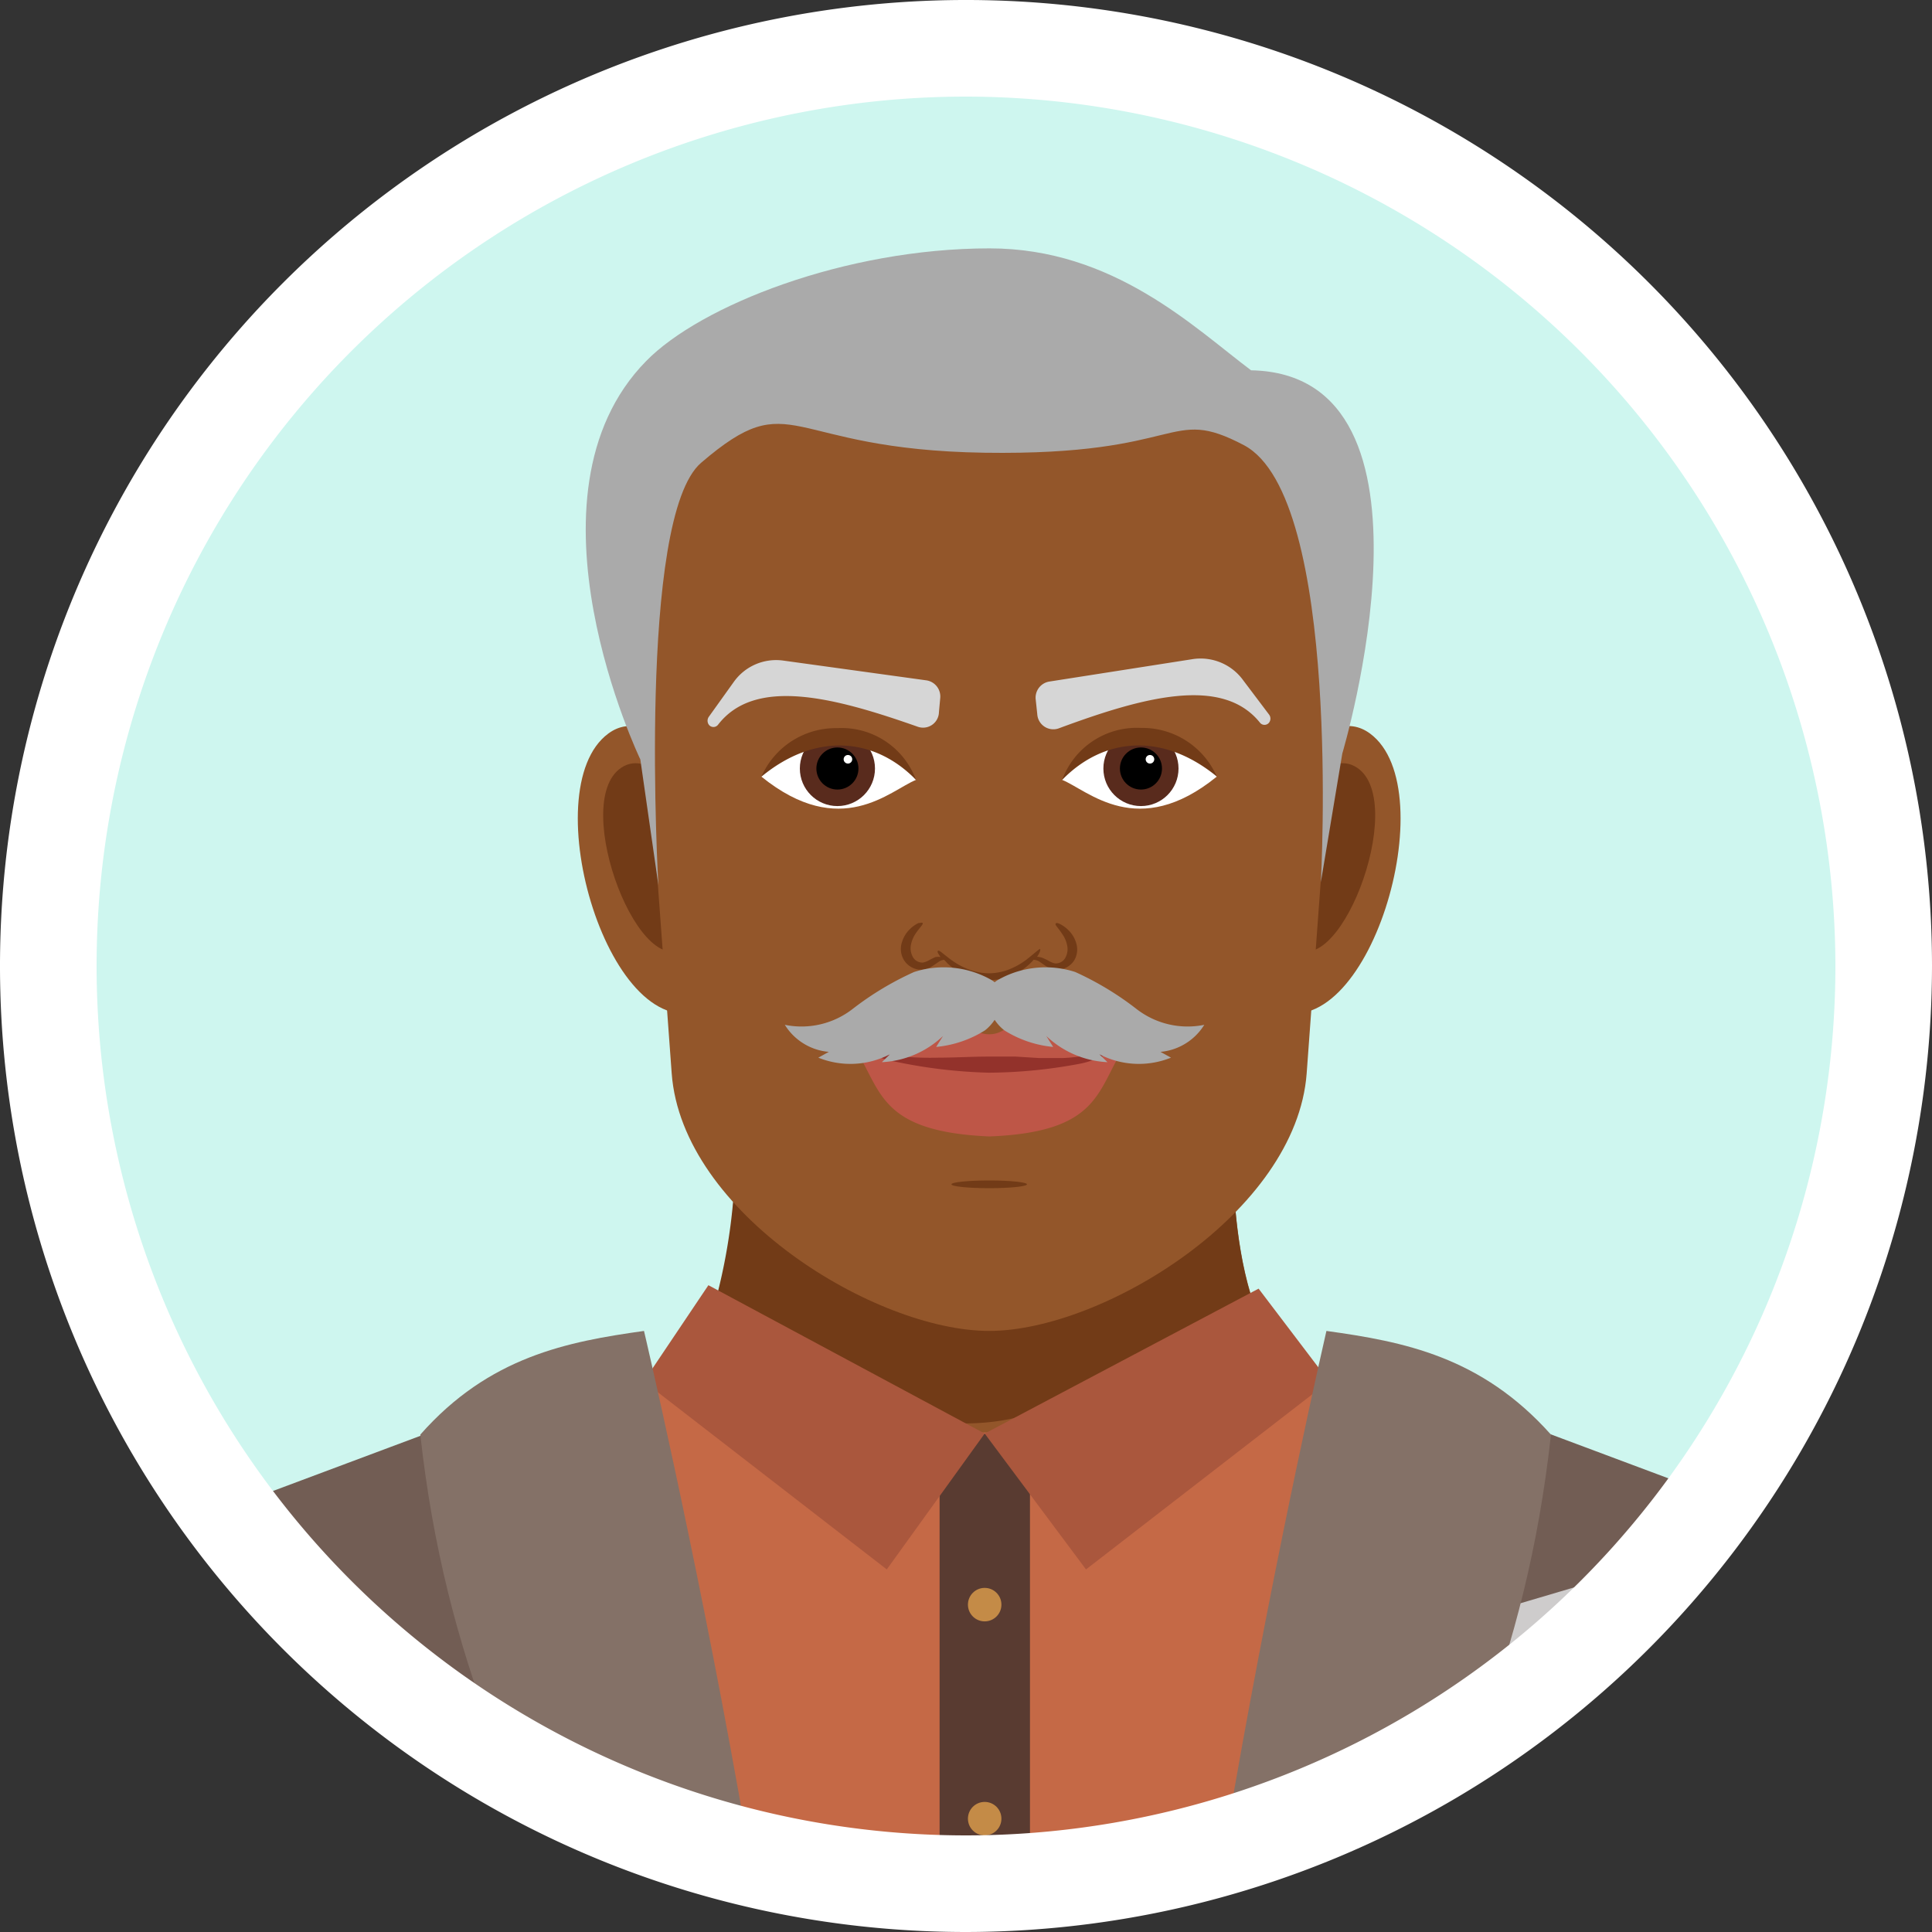 <svg xmlns="http://www.w3.org/2000/svg" xmlns:xlink="http://www.w3.org/1999/xlink" width="90" height="90" viewBox="0 0 90 90"><rect x="0" y="0" width="90" height="90" fill="#333333" stroke="none"/><defs><style>.cls-1{fill:none;}.cls-2{clip-path:url(#clip-path);}.cls-3{fill:#cef6ef;}.cls-4{fill:#93562a;}.cls-5{fill:#723b17;}.cls-6{fill:#c56946;}.cls-7{fill:#593b31;}.cls-8{fill:#aa573d;}.cls-9{fill:#c48b47;}.cls-10{fill:#725d54;}.cls-11{fill:#7a645a;}.cls-12{fill:#cecccc;}.cls-13{fill:#2b1a14;}.cls-14{fill:#847167;}.cls-15{fill:#aaa;}.cls-16{fill:#d6d6d6;}.cls-17{fill:#fff;}.cls-18{fill:#592b1d;}.cls-19{fill:#be5647;}.cls-20{fill:#93322b;}.cls-21{clip-path:url(#clip-path-2);}.cls-22{fill:#eebe89;}.cls-23{fill:#edeceb;}</style><clipPath id="clip-path"><circle class="cls-1" cx="45" cy="45" r="42.75"/></clipPath><clipPath id="clip-path-2"><circle class="cls-1" cx="157" cy="45" r="42.75"/></clipPath></defs><title>nav-icon-1</title><g id="Layer_1" data-name="Layer 1"><g class="cls-2"><circle class="cls-3" cx="45" cy="45" r="42.75"/><path class="cls-4" d="M8.77,78.91C13.32,71,27,66.22,30.93,64s3.29-11.91,3.29-11.91H57.46S56.86,61.88,60.76,64,78.36,71,82.91,78.91s-13.43,34.55-13.43,48.64c0,10.09,1.52,10.36,1.52,31.15H20.69c0-20.79,1.52-21.06,1.52-31.15C22.2,113.47,4.22,86.84,8.77,78.91Z"/><path class="cls-5" d="M59.49,62.91c-4.38-2.24-3.64,1.19-12.25,3.15-5.68,1.3-12.79-2.8-13.87-5.6a27.2,27.2,0,0,0,.85-8.33H57.46S57,59.59,59.49,62.91Z"/><path class="cls-4" d="M45.49,92.3a49.78,49.78,0,0,1,.35-8,49.75,49.75,0,0,1,.35,8,57.16,57.16,0,0,1-.35,8A57.2,57.2,0,0,1,45.49,92.3Z"/><path class="cls-6" d="M21.07,127.65C21.07,113.56,4.33,86.94,8.88,79S27.14,66.31,31,64.14a4.85,4.85,0,0,0,1.9-2.2c9.13,6.36,15.94,6.43,26,0a4.85,4.85,0,0,0,1.9,2.2C64.76,66.31,78.47,71.07,83,79s-12.19,34.55-12.19,48.64c0,8.19,2,34.83,2,34.83H19.14S21.07,136,21.07,127.65Z"/><rect class="cls-7" x="43.77" y="66.78" width="4.21" height="95.36" transform="translate(91.75 228.92) rotate(180)"/><polygon class="cls-8" points="33 59.87 29.99 64.35 41.31 73.11 45.87 66.78 33 59.87"/><polygon class="cls-8" points="58.63 60.03 61.91 64.35 50.59 73.11 45.87 66.78 58.63 60.03"/><circle class="cls-9" cx="45.87" cy="74.75" r="0.78"/><circle class="cls-9" cx="45.87" cy="84.72" r="0.78"/><path class="cls-10" d="M65.5,165.71c-9.85-8.31-11.95-26.81-10.69-56.63s11.72-44.4,11.72-44.4L80.75,70c8.81,4.73,13.32,13.23,12.14,26.74L74.58,112.44c-5.93,41,17.45,62.73-.64,80.76l1-13.13A30.6,30.6,0,0,0,65.5,165.71Z"/><path class="cls-10" d="M25.86,163.35c9.48-8.73,12.6-24.46,11.34-54.27s-11.72-44.4-11.72-44.4L11.26,70C2.45,74.76-2.06,83.26-.88,96.77L16.9,111.43c9,39.15-20.46,47.86-5,75.9C11.86,187.33,12.56,175.61,25.86,163.35Z"/><path class="cls-11" d="M22.53,160.86c9.48-8.73,12.6-24.46,11.34-54.27-.93-22,2.08-27.32,3.34,2.5s-1.86,45.54-11.34,54.27C12.56,175.61,13.57,169.11,22.53,160.86Z"/><path class="cls-10" d="M80.91,70.12c8.8,4.75,14.88,13.27,13.66,26.78,0,0,3.24,23.47,3,32.69s-5,34-5,34L77.73,162.2l-.16-35.43L73.92,109.3C70.18,94.94,64.7,68.7,80.91,70.12Z"/><path class="cls-10" d="M11.41,69.94c-8.82,4.7-14.95,13.19-13.8,26.7,0,0-3,23.45-3.13,32.67-.18,9.05,2.08,31,5.53,35.67l14.34-2.78-2.51-32.48,6.35-20.57C22,94.81,27.63,68.61,11.41,69.94Z"/><path class="cls-12" d="M60.56,77.31q3.69-.78,7.33-1.78c5.1-1.41,10.17-3.18,15.41-4A24.47,24.47,0,0,1,93.41,84.68c-11.83.07-23.65.9-35.48,1.53A92.76,92.76,0,0,1,60.56,77.31Z"/><path class="cls-12" d="M3.7,75.91a123.56,123.56,0,0,0,28.63,4c.67,2.11,1.32,4.44,1.92,7a157,157,0,0,1-35-3.7A23.69,23.69,0,0,1,3.7,75.91Z"/><path class="cls-13" d="M-2.39,96.64a32.71,32.71,0,0,1,.48-9.42c8.83,2.56,18.41,2,27.68,1.5q4.4-.23,8.8-.43c.62,2.79,1.17,5.83,1.61,9.11L-2.7,98.87C-2.51,97.47-2.39,96.64-2.39,96.64Z"/><path class="cls-13" d="M55.93,96.7c.47-3.31,1-6.37,1.68-9.16q11.57-.25,23.13-.25,4.41,0,8.83,0c1.32,0,3-.18,4.52-.07a32.55,32.55,0,0,1,.47,9.63s.1.76.27,2C82.09,96.46,69,96.34,55.93,96.7Z"/><path class="cls-13" d="M71.25,75.88c.27-.29,1.68.54,3.41,1.94,1.4-1.47,2.61-2.37,2.91-2.11s-.39,1.6-1.62,3.22l0,0c2.28,2.06,3.86,4,3.53,4.39s-2.42-1-4.67-3c-1.7,2-3.32,3.26-3.68,3s.7-2.16,2.39-4.18C72,77.51,71,76.18,71.25,75.88Z"/><path class="cls-13" d="M81.49,76.6c-.65-.88-.93-1.51-.76-1.68s.79.16,1.65.79c.47.34,1,.77,1.62,1.24,1-1.38,2-2.24,2.3-2s-.08,1.49-.95,3.06l.25.18c1.26.9,2.48,1.65,3.35,2.26s1.38,1.09,1.27,1.31-.8.15-1.83-.18a14.48,14.48,0,0,1-3.82-1.94l-.14-.11c-1.24,1.84-2.49,3.1-2.87,2.85s.27-2,1.51-4A14.36,14.36,0,0,1,81.49,76.6Z"/><path class="cls-13" d="M18.17,81.71c-.84-1.12-1.28-2-1-2.23s1.17.3,2.29,1.28c1.08-.71,2-1,2.22-.75s-.21,1-1,1.88l.34.35c1.76,1.86,2.89,3.64,2.53,4s-2.07-.9-3.83-2.76l-.36-.39c-1.41,1.11-2.75,1.71-3,1.35S16.8,82.87,18.17,81.71Z"/><path class="cls-13" d="M10.7,82l1.19-.86c-.64-1.35-.76-2.49-.39-2.64s1,.55,1.73,1.61c.82-.65,1.45-1.15,1.78-1s.22.56,0,1.15a4.55,4.55,0,0,1-.82,1.25c.89,1.47,1.48,2.72,1.13,3s-1.5-.49-2.52-1.93a4.35,4.35,0,0,1-1.63.54c-.65.06-1.07-.09-1.11-.33S10.27,82.31,10.7,82Z"/><path class="cls-13" d="M4.76,79.91c-.82-1.42-1-2.68-.66-2.87s1.25.71,2.17,2c1-.48,1.78-.64,2-.36s-.26.94-1.08,1.66c.75,1.2,1.21,2.18.91,2.46s-1.29-.3-2.27-1.44c-1.55,1-3,1.51-3.28,1.1S3.25,80.93,4.76,79.91Z"/><path class="cls-6" d="M60.43,96.73c0,.08.54.36,1.63.33A7.06,7.06,0,0,0,64,96.72a10.71,10.71,0,0,0,2.35-1.12,19.72,19.72,0,0,0,2.47-1.88l1.11-1c.41.44.84.9,1.34,1.35a7.72,7.72,0,0,0,3.12,1.79,8.53,8.53,0,0,0,3.85.08,13.68,13.68,0,0,0,3.52-1.24c.52-.26,1-.53,1.49-.8l.29.31a12.54,12.54,0,0,0,5.89,3.28,11.59,11.59,0,0,0,2.56.34c.38,0,.73,0,1.06,0s.62-.07.88-.1c.52-.1.46-.6,0-.59l-.84,0c-.3,0-.64,0-1-.1a12.72,12.72,0,0,1-2.34-.53,12.28,12.28,0,0,1-5.17-3.22l-.06-.07.19-.12a22.49,22.49,0,0,1,4.84-2.43,9.6,9.6,0,0,1,3.54-.49c.85.06,1.33.19,1.38.08s-.37-.41-1.28-.67a8.21,8.21,0,0,0-3.92,0,13.65,13.65,0,0,0-2.56.87c-.88.39-1.78.87-2.7,1.39l-.42.23c-.44-.56-.9-1.16-1.42-1.76a10.19,10.19,0,0,0-1.58-1.51,6,6,0,0,0-2.13-1,6.3,6.3,0,0,0-2.35-.13,8.51,8.51,0,0,0-2.14.56,12.39,12.39,0,0,0-3.42,2.16l-.57.51a11.93,11.93,0,0,0-2-1.62,5.88,5.88,0,0,0-3.81-1.08,3.5,3.5,0,0,0-.62.14,3.37,3.37,0,0,0-.42.19c-.21.13-.31.22-.29.27s.52-.07,1.35,0a6,6,0,0,1,3.18,1.37A12.66,12.66,0,0,1,69,91.75l-1.07,1a22.07,22.07,0,0,1-2.22,1.92,11.47,11.47,0,0,1-2,1.21,8.3,8.3,0,0,1-1.7.55C61,96.67,60.44,96.61,60.43,96.73Zm10.51-4.86.48-.4a11.55,11.55,0,0,1,3.07-1.86A5.24,5.24,0,0,1,81,91.31c.43.48.83,1,1.24,1.49A15.31,15.31,0,0,1,78,94.46a7.33,7.33,0,0,1-3.18,0A6.55,6.55,0,0,1,72.19,93C71.75,92.66,71.34,92.26,70.94,91.87Z"/><path class="cls-6" d="M30.4,88.34c0-.08-.55-.33-1.64-.27a7.05,7.05,0,0,0-1.93.42,10.7,10.7,0,0,0-2.3,1.21,19.73,19.73,0,0,0-2.39,2l-1.07,1c-.42-.43-.88-.87-1.4-1.3a7.72,7.72,0,0,0-3.19-1.66,8.53,8.53,0,0,0-3.85.07,13.68,13.68,0,0,0-3.47,1.37c-.51.28-1,.57-1.45.86l-.31-.3a12.54,12.54,0,0,0-6-3,11.59,11.59,0,0,0-2.57-.24c-.38,0-.38.81,0,.85a12.69,12.69,0,0,1,2.36.44,12.28,12.28,0,0,1,5.3,3l.07.07L6.31,93a22.49,22.49,0,0,1-4.74,2.62,9.82,9.82,0,0,1-3.08.62c-.74,0-.74.62,0,.69a8.67,8.67,0,0,0,3.4-.28,13.67,13.67,0,0,0,2.53-1c.87-.43,1.75-.94,2.65-1.49l.41-.25c.47.54.94,1.13,1.49,1.71A10.21,10.21,0,0,0,10.59,97a6,6,0,0,0,2.17.94,6.3,6.3,0,0,0,2.35,0,8.51,8.51,0,0,0,2.12-.65,12.39,12.39,0,0,0,3.33-2.3l.55-.53c3.06,3.86,9.46,2.57,10.4,2.39a3.49,3.49,0,0,0,.62-.16,3.32,3.32,0,0,0,.42-.2c.21-.14.3-.24.28-.28s-.52.09-1.35.05-5.92.92-9.48-2.69l1-1.07a22.07,22.07,0,0,1,2.14-2,11.48,11.48,0,0,1,2-1.29,8.29,8.29,0,0,1,1.68-.62C29.81,88.43,30.39,88.47,30.4,88.34ZM20.09,93.61l-.46.42a11.54,11.54,0,0,1-3,2,6,6,0,0,1-3.55.49,6,6,0,0,1-3-1.92c-.44-.46-.87-1-1.3-1.44A15.3,15.3,0,0,1,13,91.3a7.33,7.33,0,0,1,3.18-.1,6.55,6.55,0,0,1,2.64,1.3C19.24,92.86,19.67,93.24,20.09,93.61Z"/><path class="cls-11" d="M54.81,109.08c1.26-29.81,11.72-44.4,11.72-44.4l2.28.86c-2.88,5.12-9.37,19.07-10.34,42.16-1.26,29.81.84,48.32,10.69,56.63,5.76,4.86,2.1,6.25-3.66,1.38C55.65,157.4,53.55,138.89,54.81,109.08Z"/><path class="cls-14" d="M72.25,66.83C69,63.19,65.39,62.5,61.79,62c0,0-9.09,39.3-7.21,53.82C58.12,95.35,69.93,87.95,72.25,66.83Z"/><path class="cls-14" d="M19.58,66.83C22.79,63.19,26.44,62.5,30,62c0,0,9.27,39.3,7.39,53.82C33.89,95.35,21.9,87.95,19.58,66.83Z"/><path class="cls-4" d="M32.71,36.64s-2.29-4-4.37-2.47C24.8,36.78,28.45,49,32.86,47Z"/><path class="cls-5" d="M31.93,37.36s-1.59-2.55-3-1.59c-2.42,1.65,1,10.47,3.15,8.19Z"/><path class="cls-4" d="M59.45,36.64s2.29-4,4.37-2.47C67.36,36.78,63.71,49,59.3,47Z"/><path class="cls-5" d="M60.23,37.36s1.59-2.55,3-1.59c2.42,1.65-1,10.47-3.15,8.19Z"/><path class="cls-4" d="M46.08,62c-5.28,0-14.31-5.48-14.79-12L29.65,27.61c-.49-6.69,5.4-12.37,12.83-12.37h7.2c7.44,0,13.32,5.67,12.83,12.37L60.87,50C60.39,56.49,51.36,62,46.08,62Z"/><path class="cls-15" d="M46.1,11.57c5.78,0,9.54,3.7,12.18,5.68,9.54.18,4.25,17.85,4.25,17.85l-1,6s1-17.93-3.58-20.36c-3.57-1.88-2.68.49-12.08.35s-8.89-3.23-13.2.46c-3,2.54-2,19.68-2,19.68l-.84-5.85s-5.9-12.28.27-18.56C32.62,14.24,39.36,11.57,46.1,11.57Z"/><ellipse class="cls-5" cx="46.08" cy="55.17" rx="1.76" ry="0.18"/><path class="cls-16" d="M48.25,32.61l.07.66a.75.75,0,0,0,1,.66c3.94-1.46,7.61-2.46,9.37-.27a.27.27,0,0,0,.43,0h0a.31.31,0,0,0,0-.37l-1.2-1.59a2.45,2.45,0,0,0-2.33-1l-6.71,1.05A.76.76,0,0,0,48.25,32.61Z"/><path class="cls-16" d="M43.8,32.51l-.06.66a.74.74,0,0,1-1,.68c-3.92-1.38-7.57-2.32-9.29-.09a.27.27,0,0,1-.43,0h0a.32.32,0,0,1,0-.37l1.16-1.62a2.42,2.42,0,0,1,2.29-1l6.66.92A.76.76,0,0,1,43.8,32.51Z"/><path class="cls-17" d="M42.67,36.33c-2-2.62-4.82-3.06-7.2-.15C39.17,39.17,41.46,36.82,42.67,36.33Z"/><circle class="cls-18" cx="39.01" cy="35.8" r="1.75"/><circle cx="39.01" cy="35.8" r="0.98"/><circle class="cls-17" cx="39.5" cy="35.37" r="0.2"/><path class="cls-5" d="M42.67,36.33A3.69,3.69,0,0,0,39,33.92a3.78,3.78,0,0,0-3.53,2.26C38,34.09,40.76,34.36,42.67,36.33Z"/><path class="cls-17" d="M49.48,36.33c2-2.62,4.82-3.06,7.2-.15C53,39.17,50.69,36.82,49.48,36.33Z"/><circle class="cls-18" cx="53.15" cy="35.8" r="1.75"/><circle cx="53.15" cy="35.8" r="0.98"/><circle class="cls-17" cx="53.57" cy="35.37" r="0.2"/><path class="cls-5" d="M49.48,36.33a3.7,3.7,0,0,1,3.67-2.42,3.78,3.78,0,0,1,3.53,2.26C54.13,34.09,51.4,34.36,49.48,36.33Z"/><path class="cls-5" d="M50.13,43.92a1.39,1.39,0,0,0-.37-.6,1.51,1.51,0,0,0-.39-.28c-.11-.05-.18-.06-.2,0s.14.2.32.48a1.38,1.38,0,0,1,.22.51.83.83,0,0,1-.09.6.51.51,0,0,1-.47.25.94.94,0,0,1-.28-.11,2.84,2.84,0,0,0-.31-.15.84.84,0,0,0-.25-.05c.14-.2.17-.34.14-.36s-.26.2-.63.49a3.39,3.39,0,0,1-.72.42,2.63,2.63,0,0,1-1,.22,2.69,2.69,0,0,1-1-.19,3.58,3.58,0,0,1-.74-.4c-.39-.28-.6-.5-.66-.46s0,.12.11.29a.84.84,0,0,0-.22,0,2.83,2.83,0,0,0-.31.15.94.94,0,0,1-.28.11.51.51,0,0,1-.47-.25.84.84,0,0,1-.09-.6,1.39,1.39,0,0,1,.22-.51c.19-.28.37-.44.32-.48s-.09,0-.2,0a1.52,1.52,0,0,0-.39.28,1.39,1.39,0,0,0-.37.6,1,1,0,0,0,.1.86.94.94,0,0,0,.41.35.9.9,0,0,0,.57.06,1.18,1.18,0,0,0,.4-.19l.25-.17a.6.6,0,0,1,.23-.08l.16.17a2.87,2.87,0,0,0,.77.52,2.82,2.82,0,0,0,1.2.26,2.78,2.78,0,0,0,1.94-.84l.1-.11a.6.6,0,0,1,.26.08l.25.17a1.18,1.18,0,0,0,.4.19.9.9,0,0,0,.57-.06.94.94,0,0,0,.41-.35A1,1,0,0,0,50.13,43.92Z"/><path class="cls-19" d="M47.75,47.56c-.79.06-.93.62-1.67.62s-.89-.57-1.67-.62a7.49,7.49,0,0,0-4.66,1.15c1.34,2.05,1.12,4,6.33,4.23,5.21-.2,5-2.18,6.33-4.23A7.49,7.49,0,0,0,47.75,47.56Z"/><path class="cls-20" d="M52,48.76s-.11.14-.38.3a4.42,4.42,0,0,1-1.25.48,23.38,23.38,0,0,1-4.31.43,23.79,23.79,0,0,1-4.28-.5,4.41,4.41,0,0,1-1.27-.42L40.34,49l-.12-.09c-.06-.05-.09-.09-.08-.1s.05,0,.13,0l.14.05.19.07a5.93,5.93,0,0,0,1.25.27,14.52,14.52,0,0,0,1.9.07c.72,0,1.51-.05,2.34-.05.42,0,.83,0,1.22,0l1.13.07c.36,0,.7,0,1,0a7.09,7.09,0,0,0,.88-.08A14.78,14.78,0,0,0,52,48.76Z"/><path class="cls-15" d="M50.09,45.28A14.18,14.18,0,0,1,52.94,47a3.88,3.88,0,0,0,3.16.74A2.68,2.68,0,0,1,54.06,49l.49.27a4,4,0,0,1-3.34-.16l.38.37a4.45,4.45,0,0,1-2.85-1.22l.32.51A5.18,5.18,0,0,1,46.79,48c-.72-.55-1.23-1.86-.25-2.38A4.49,4.49,0,0,1,50.09,45.28Z"/><path class="cls-15" d="M42.58,45.28A14.18,14.18,0,0,0,39.72,47a3.88,3.88,0,0,1-3.16.74A2.68,2.68,0,0,0,38.61,49l-.49.27a4,4,0,0,0,3.34-.16l-.38.37a4.45,4.45,0,0,0,2.85-1.22l-.32.51A5.18,5.18,0,0,0,45.88,48c.72-.55,1.23-1.86.25-2.38A4.49,4.49,0,0,0,42.58,45.28Z"/></g><path class="cls-17" d="M45,90A45,45,0,1,1,90,45,45.05,45.05,0,0,1,45,90ZM45,4.5A40.5,40.5,0,1,0,85.5,45,40.55,40.55,0,0,0,45,4.5Z"/><g class="cls-21"><path class="cls-22" d="M128.84,71c-8.69,3.81-33.09,29.79-38.65,42.71a6.39,6.39,0,0,0,.78,6.39l27.66,25.36,4.54,6.71a3.41,3.41,0,0,0,5.48.74c1.44-1.23,5.57-4.41,5.57-4.41l4.94,4.07a1.89,1.89,0,0,0,2.22.14l.7-.44.49.3a1.38,1.38,0,0,0,1.44,0h0a1.38,1.38,0,0,0,.5-1.82l0-.08h0a1.61,1.61,0,0,0,.26-2.49l-6.64-6.66a1.55,1.55,0,0,0-1.88-.25l-1.29.74,3.33-2.79,5.14,2.46a1.37,1.37,0,0,0,1.69-.42h0a1.37,1.37,0,0,0-.39-2l-6-3a2.47,2.47,0,0,0-2.57.23l-9.17,6.83-24.09-28c12.37-14.14,25.5-21.55,33.51-26.17C136.36,89.15,138.42,66.78,128.84,71Z"/><path class="cls-23" d="M88.38,114.94c5.56-12.91,30.36-37.85,30.36-37.85,11.44,6.77,20.4,16.31,15.91,33.35-6.33-11.56-28,7.36-28,7.36l3,5.47-8.64,6.06-10.52-7.7C88.12,119.57,87.46,117.05,88.38,114.94Z"/></g></g></svg>